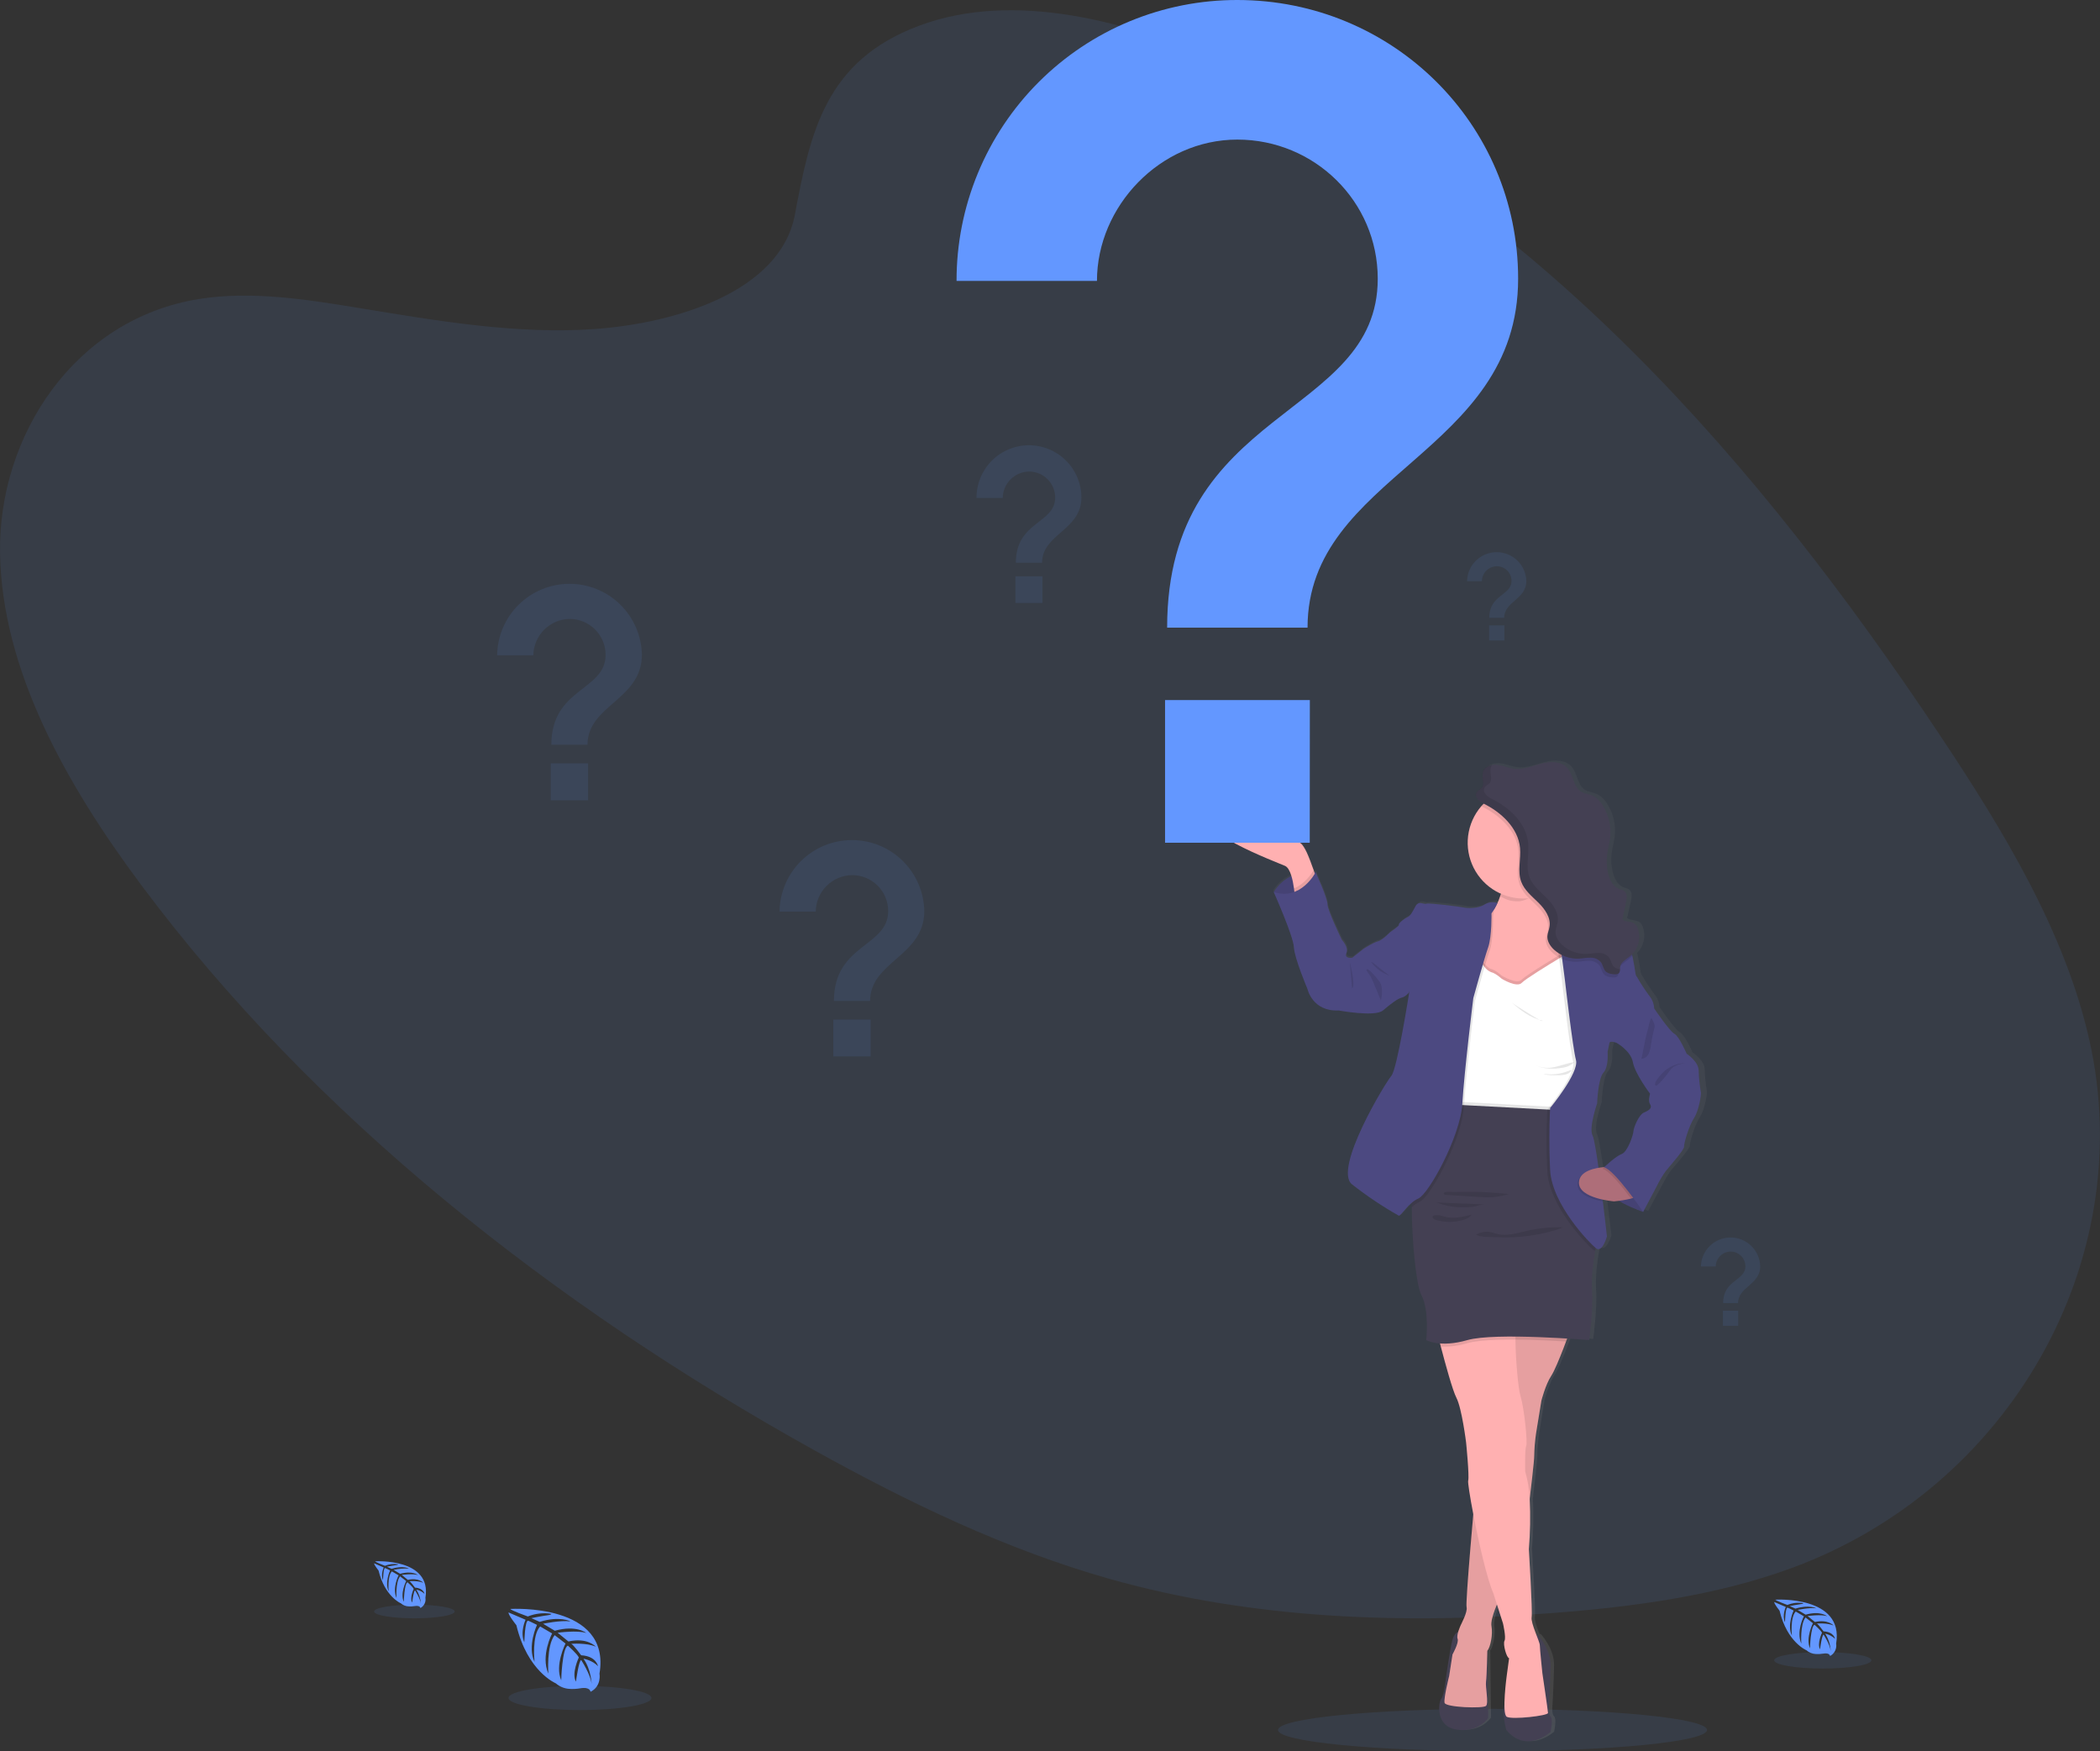 <svg width="481" height="401" viewBox="0 0 481 401" fill="none" xmlns="http://www.w3.org/2000/svg">
<rect x="0" y="0" width="481" height="401" fill="#333333" stroke="none"/>
<g clip-path="url(#clip0)">
<path opacity="0.1" d="M341.854 400.995C368.992 400.995 390.992 398.826 390.992 396.15C390.992 393.475 368.992 391.305 341.854 391.305C314.715 391.305 292.715 393.475 292.715 396.15C292.715 398.826 314.715 400.995 341.854 400.995Z" fill="#6397FF"/>
<path opacity="0.1" d="M210.588 5.866C232.23 -2.18 258.577 4.74 281.077 14.832C351.742 46.537 403.224 106.722 444.127 168.038C458.936 190.24 473.003 213.42 478.571 238.205C489.907 288.652 460.34 340.877 410.056 359.179C392.956 365.409 374.17 367.963 355.355 369.386C321.898 371.921 287.257 370.915 254.069 361.527C230.4 354.818 208.011 344.026 186.536 332.103C126.565 298.788 71.796 255.524 32.36 202.676C15.063 179.496 0.431 153.364 0.009 126.619C-0.412 99.874 17.014 72.999 45.684 68.452C57.538 66.573 70.076 68.528 82.308 70.541C100.318 73.507 118.573 76.627 136.377 75.333C154.771 73.987 178.693 66.798 182.047 49.235C185.597 30.378 188.975 13.902 210.588 5.866Z" fill="#6397FF"/>
<path d="M116.915 368.428C116.915 368.428 140.037 367.033 137.311 383.24C137.311 383.24 137.852 386.115 135.256 387.405C135.256 387.405 135.217 386.202 132.884 386.609C132.055 386.752 131.212 386.793 130.373 386.734C129.239 386.655 128.161 386.209 127.302 385.464C127.302 385.464 120.801 382.78 118.276 372.151C118.276 372.151 116.402 369.836 116.479 369.237L120.379 370.905C120.379 370.905 119.047 373.723 120.096 376.061C120.096 376.061 120.221 371.011 120.973 371.126C121.122 371.149 123 372.084 123 372.084C123 372.084 120.705 376.986 122.434 380.552C122.434 380.552 121.778 374.509 123.714 372.439L126.464 374.044C126.464 374.044 123.781 379.109 125.601 383.24C125.601 383.24 125.122 376.9 127.039 374.432L129.53 376.349C129.53 376.349 127.01 381.342 128.548 384.774C128.548 384.774 128.744 377.389 130.067 376.833C130.067 376.833 132.247 378.75 132.577 379.545C132.577 379.545 130.853 383.168 131.921 385.08C131.921 385.08 132.577 380.164 133.119 380.14C133.119 380.14 135.284 383.398 135.514 385.631C135.514 385.631 135.419 382.31 133.641 379.828C133.641 379.828 135.74 380.188 136.966 381.549C136.966 381.549 136.626 379.243 133.109 379.042C133.109 379.042 131.317 376.574 130.833 376.421C130.833 376.421 134.336 376.129 136.458 377.073C136.458 377.073 134.59 374.897 130.191 375.884L127.733 373.881C127.733 373.881 132.347 373.248 134.297 373.948C134.297 373.948 132.05 372.031 127.072 373.426L124.399 371.825C124.399 371.825 128.328 370.977 130.67 371.284C130.67 371.284 128.198 369.951 123.613 371.394L121.696 370.536C121.696 370.536 124.571 369.971 125.419 369.88C126.267 369.789 126.306 369.558 126.306 369.558C124.482 369.253 122.609 369.46 120.896 370.158C120.896 370.158 116.843 368.705 116.915 368.428Z" fill="#6397FF"/>
<path opacity="0.1" d="M132.841 391.583C141.881 391.583 149.208 390.345 149.208 388.818C149.208 387.291 141.881 386.053 132.841 386.053C123.802 386.053 116.475 387.291 116.475 388.818C116.475 390.345 123.802 391.583 132.841 391.583Z" fill="#6397FF"/>
<path d="M85.941 357.525C85.941 357.525 98.977 356.739 97.439 365.878C97.521 366.341 97.453 366.819 97.245 367.241C97.037 367.663 96.701 368.008 96.285 368.226C96.285 368.226 96.261 367.551 94.948 367.781C94.481 367.86 94.007 367.883 93.535 367.848C92.893 367.808 92.283 367.557 91.8 367.134C91.8 367.134 88.14 365.615 86.702 359.624C86.702 359.624 85.648 358.316 85.687 357.981L87.891 358.939C87.891 358.939 87.138 360.53 87.728 361.848C87.728 361.848 87.799 358.997 88.207 359.064C88.293 359.064 89.352 359.615 89.352 359.615C89.352 359.615 88.058 362.38 89.036 364.407C89.036 364.407 88.662 361 89.754 359.83L91.302 360.736C91.302 360.736 89.793 363.611 90.823 365.921C90.823 365.921 90.559 362.346 91.632 360.957L93.036 362.049C93.036 362.049 91.599 364.862 92.485 366.798C92.485 366.798 92.596 362.634 93.343 362.322C93.343 362.322 94.57 363.405 94.756 363.851C94.756 363.851 93.798 365.892 94.387 366.971C94.387 366.971 94.756 364.201 95.063 364.186C95.063 364.186 96.285 366.022 96.409 367.282C96.348 366.118 95.985 364.99 95.355 364.009C96.06 364.138 96.712 364.471 97.229 364.968C97.229 364.968 97.042 363.669 95.053 363.554C95.053 363.554 94.043 362.159 93.774 362.078C93.774 362.078 95.748 361.91 96.946 362.442C96.946 362.442 95.892 361.215 93.41 361.771L92.025 360.64C92.025 360.64 94.627 360.286 95.729 360.679C95.729 360.679 94.459 359.596 91.652 360.386L90.147 359.481C91.306 359.227 92.493 359.126 93.678 359.179C93.678 359.179 92.289 358.426 89.702 359.241L88.624 358.762C88.624 358.762 90.248 358.441 90.722 358.393C91.197 358.345 91.225 358.211 91.225 358.211C90.196 358.04 89.14 358.158 88.173 358.551C88.173 358.551 85.902 357.683 85.941 357.525Z" fill="#6397FF"/>
<path opacity="0.1" d="M94.919 370.579C100.016 370.579 104.147 369.88 104.147 369.017C104.147 368.154 100.016 367.455 94.919 367.455C89.823 367.455 85.691 368.154 85.691 369.017C85.691 369.88 89.823 370.579 94.919 370.579Z" fill="#6397FF"/>
<path d="M406.669 366.309C406.669 366.309 422.408 365.351 420.564 376.373C420.658 376.933 420.573 377.508 420.322 378.018C420.071 378.527 419.666 378.944 419.164 379.21C419.164 379.21 419.136 378.39 417.55 378.668C416.985 378.764 416.411 378.792 415.839 378.75C415.067 378.7 414.333 378.396 413.75 377.887C413.75 377.887 409.323 376.061 407.603 368.825C407.603 368.825 406.329 367.249 406.381 366.846L409.036 367.977C409.036 367.977 408.13 369.894 408.844 371.49C408.844 371.49 408.93 368.049 409.438 368.135C409.544 368.135 410.818 368.797 410.818 368.797C410.818 368.797 409.256 372.151 410.435 374.547C410.435 374.547 409.989 370.435 411.307 369.027L413.175 370.114C413.175 370.114 411.35 373.565 412.591 376.378C412.591 376.378 412.27 372.065 413.549 370.383L415.245 371.705C415.245 371.705 413.53 375.103 414.574 377.456C414.574 377.456 414.713 372.434 415.614 372.05C415.614 372.05 417.095 373.359 417.32 373.895C417.32 373.895 416.146 376.363 416.874 377.667C416.874 377.667 417.32 374.312 417.689 374.312C417.689 374.312 419.164 376.531 419.318 378.05C419.246 376.646 418.809 375.284 418.048 374.101C418.9 374.263 419.686 374.669 420.31 375.271C420.31 375.271 420.08 373.704 417.679 373.565C417.679 373.565 416.462 371.883 416.136 371.782C416.136 371.782 418.532 371.581 419.969 372.223C419.969 372.223 418.695 370.747 415.7 371.418L414.028 370.052C414.028 370.052 417.167 369.621 418.499 370.095C418.499 370.095 416.965 368.787 413.578 369.741L411.757 368.653C411.757 368.653 414.431 368.078 416.026 368.284C416.026 368.284 414.344 367.378 411.235 368.36L409.932 367.776C409.932 367.776 411.891 367.388 412.466 367.33C413.041 367.273 413.07 367.11 413.07 367.11C411.829 366.903 410.556 367.044 409.39 367.517C409.39 367.517 406.621 366.491 406.669 366.309Z" fill="#6397FF"/>
<path opacity="0.1" d="M417.507 382.076C423.659 382.076 428.646 381.233 428.646 380.192C428.646 379.152 423.659 378.309 417.507 378.309C411.355 378.309 406.367 379.152 406.367 380.192C406.367 381.233 411.355 382.076 417.507 382.076Z" fill="#6397FF"/>
<path d="M390.987 249.97C390.685 248.282 390.51 246.575 390.465 244.861C390.465 242.805 387.671 240.984 387.671 240.984C387.671 240.984 385.946 236.992 384.797 236.403C383.647 235.814 380.096 230.59 380.096 230.59C380.056 229.56 379.681 228.571 379.028 227.772C377.964 226.374 376.993 224.907 376.12 223.383C375.641 222.798 375.88 222.386 375.161 218.979C375.123 218.801 375.08 218.629 375.027 218.466C375.027 218.389 374.979 218.322 374.951 218.245C375.713 217.48 376.245 216.516 376.485 215.462C376.725 214.409 376.663 213.309 376.307 212.289C376.177 211.883 375.943 211.519 375.626 211.234C374.816 210.573 373.523 210.846 372.689 210.218L373.576 206.298C373.786 205.34 373.897 204.128 373.058 203.61C372.744 203.461 372.412 203.35 372.071 203.279C370.634 202.8 369.8 201.281 369.426 199.819C369.067 198.412 368.97 196.95 369.139 195.506C369.302 194.117 369.709 192.765 369.858 191.371C370.128 188.792 369.507 186.197 368.099 184.02C367.552 183.08 366.745 182.318 365.775 181.825C364.889 181.427 363.859 181.346 363.03 180.866C361.248 179.731 361.339 177.033 359.916 175.485C358.493 173.937 355.973 173.942 353.898 174.474C351.823 175.006 349.758 175.911 347.631 175.686C346.261 175.533 344.977 174.91 343.602 174.766C343.208 174.729 342.812 174.746 342.423 174.819V174.776C341.407 174.958 340.473 175.523 340.233 176.486C340.18 176.715 340.157 176.951 340.166 177.186C340.166 177.747 340.301 178.331 340.31 178.868C340.328 179.081 340.303 179.296 340.236 179.499C340.169 179.702 340.063 179.89 339.922 180.052C339.649 180.344 339.246 180.497 338.964 180.799C338.849 180.915 338.758 181.052 338.698 181.204C338.638 181.356 338.609 181.518 338.614 181.681C338.614 182.534 339.678 183.286 340.392 183.631H340.42C340.229 183.823 340.037 184.024 339.86 184.23C337.813 186.542 336.685 189.524 336.688 192.612C336.705 195.106 337.451 197.541 338.833 199.616C340.216 201.692 342.175 203.318 344.469 204.295L344.368 204.607C344.167 205.223 343.931 205.828 343.664 206.418C343.168 206.252 342.642 206.195 342.122 206.253C341.603 206.311 341.102 206.482 340.655 206.754C339.285 207.712 336.607 207.635 335.893 207.458C335.179 207.281 327.748 206.342 327.149 206.576C326.55 206.811 325.366 205.757 324.595 207.166C323.824 208.575 323.464 209.337 322.678 209.691C321.893 210.046 320.537 211.158 320.719 211.393C320.901 211.627 318.754 213.036 318.754 213.036C318.754 213.036 316.91 214.953 315.841 215.207C314.773 215.461 312.511 216.913 312.511 216.913L309.891 218.964C309.891 218.964 307.931 219.261 308.525 217.91C309.119 216.559 307.452 214.857 307.452 214.857C307.452 214.857 304.122 208.105 304.122 206.711C304.122 205.316 301.386 199.369 301.386 199.369L301.051 199.335L300.898 198.899C300.394 197.486 299.743 195.751 299.245 194.735C298.286 192.794 297.697 192.593 297.697 192.593C297.697 192.593 286.16 183.929 278.666 186.569C271.173 189.21 292.345 197.078 294.247 197.903C294.913 198.19 295.392 199.12 295.728 200.208C294.04 201.022 292.619 202.3 291.631 203.893C291.631 203.893 296.212 214.047 296.332 216.573C296.451 219.098 299.484 226.157 299.484 226.157C299.484 226.157 300.615 231.386 306.738 231.088C306.738 231.088 315.185 232.641 317.03 231.088C318.874 229.536 320.537 228.319 321.433 228.141C322.092 227.925 322.671 227.516 323.095 226.967C323.095 226.967 320.302 244.578 318.932 246.107C317.561 247.636 305.454 267.408 309.8 270.945C313.241 273.61 316.879 276.013 320.681 278.133C321.049 278.315 322.156 276.47 323.737 275.162C323.737 275.493 323.737 275.828 323.737 276.183C323.766 283.218 324.696 293.914 325.98 296.31C327.896 299.832 327.11 306.642 327.11 306.642C328.118 307.116 329.212 307.379 330.325 307.413C330.383 307.643 330.45 307.893 330.512 308.132C331.561 312.095 333.262 318.225 334.129 319.854C335.437 322.322 336.386 330.133 336.386 330.133C336.386 330.133 337.162 337.801 336.865 338.879C336.75 339.286 337.253 342.478 338.044 346.546C337.565 352.053 336.654 362.667 336.501 366.506C336.501 366.578 336.501 366.65 336.501 366.717V366.784C336.503 366.827 336.503 366.87 336.501 366.913C336.501 366.999 336.501 367.076 336.501 367.148C336.486 367.39 336.496 367.632 336.53 367.872C336.589 368.237 336.561 368.612 336.448 368.964C336.109 370.025 335.678 371.055 335.16 372.041C334.941 372.525 334.749 373.021 334.585 373.526C334.105 373.737 333.521 374.25 333.195 375.501C332.601 377.791 331.71 384.127 331.71 384.127C331.71 384.127 331.351 388.004 330.641 388.885C329.932 389.767 329.204 395.283 334.268 395.987C339.333 396.692 341.522 393.304 341.522 393.304L341.345 377.93V377.902C341.447 377.772 341.536 377.633 341.609 377.485V377.446C341.642 377.374 341.68 377.298 341.714 377.212L341.757 377.097L341.834 376.91C341.831 376.887 341.831 376.865 341.834 376.843C342.325 375.37 342.473 373.804 342.265 372.266V372.189V372.07C342.265 372.031 342.265 371.988 342.265 371.95V371.71C342.265 371.681 342.265 371.648 342.265 371.619C342.265 371.517 342.275 371.411 342.294 371.303C342.294 371.303 342.294 371.264 342.294 371.245L342.322 371.058V370.977C342.322 370.915 342.322 370.852 342.361 370.785C342.359 370.769 342.359 370.753 342.361 370.737C342.409 370.517 342.466 370.258 342.528 370.047V369.995L342.6 369.765C342.672 369.52 342.754 369.285 342.84 369.027V368.979C342.84 368.902 342.893 368.825 342.921 368.753V368.725C343.008 368.49 343.099 368.245 343.185 368.044L343.209 367.982L343.285 367.79L343.309 367.733L343.492 367.306L344.895 371.643C344.895 371.643 345.672 374.873 345.255 375.635C344.838 376.397 345.734 379.569 346.323 379.627L345.772 383.619C345.474 385.82 345.297 388.035 345.24 390.256C345.202 390.51 345.164 390.735 345.135 390.888C344.752 392.935 345.672 396.107 345.672 396.107C350.367 401.661 355.963 396.538 355.963 396.538C355.963 396.538 356.615 393.601 355.963 393.016C355.311 392.432 355.604 390.313 355.604 390.313C355.604 390.313 355.901 385.085 355.958 381.271C356.016 377.456 352.839 374.082 352.839 374.082L352.662 374.24C352.082 372.745 351.421 371.001 351.56 370.22C351.799 368.868 350.904 354.602 350.904 354.602C351.235 350.778 351.305 346.935 351.114 343.101C351.191 342.454 351.263 341.817 351.335 341.184C351.694 338.117 351.986 335.496 352.101 334.12V333.957C352.13 333.588 352.144 333.325 352.14 333.2C352.14 332.721 352.14 332.175 352.188 331.576C352.298 329.927 352.556 328.092 352.556 328.092L353.802 320.515C353.802 320.515 354.76 316.816 356.126 314.765L356.289 314.506C356.342 314.415 356.394 314.314 356.452 314.209L356.476 314.166C356.528 314.065 356.586 313.96 356.639 313.849L356.663 313.806C356.854 313.428 357.06 312.992 357.276 312.512C357.276 312.474 357.309 312.44 357.324 312.402L357.487 312.038C357.487 311.99 357.525 311.942 357.549 311.894C357.573 311.846 357.65 311.65 357.702 311.53C357.726 311.482 357.747 311.432 357.765 311.381C357.827 311.238 357.894 311.089 357.956 310.936L358.047 310.715C358.09 310.605 358.138 310.495 358.186 310.385L358.301 310.092C358.335 310.02 358.363 309.949 358.392 309.877L358.522 309.546C358.522 309.498 358.565 309.445 358.584 309.397C358.924 308.549 359.25 307.711 359.542 306.949C359.633 306.709 359.724 306.469 359.806 306.259C362.853 306.445 364.923 306.613 364.923 306.613C364.923 306.613 365.881 299.746 365.574 295.227C365.373 292.141 365.948 288.259 366.326 286.122C366.37 285.887 366.408 285.676 366.446 285.484L366.528 285.552C368.018 286.726 369.086 282.849 369.086 282.849C369.086 282.849 368.684 279.231 368.128 274.846L368.07 274.41C368.929 274.593 369.798 274.726 370.672 274.807C370.672 274.807 371.151 274.764 371.808 274.683C373.623 275.734 375.54 276.601 377.528 277.271L380.695 271.424C381.29 270.212 381.988 269.053 382.78 267.959C383.738 266.785 387.12 263.028 387.063 262.324C387.005 261.619 388.194 257.565 389.382 255.744C390.57 253.923 391.044 250.262 390.987 249.97ZM377.782 254.431C376.532 254.958 375.344 257.896 375.286 258.778C375.229 259.659 373.916 263.531 372.55 264.001C371.29 264.432 368.885 266.646 368.502 267.001C368.109 267.035 367.663 267.087 367.198 267.164C366.676 263.46 366.159 260.393 365.828 259.774C364.87 258.011 366.877 252.375 366.877 252.375C366.877 252.375 367.074 246.682 368.315 245.331C369.556 243.979 369.273 240.572 369.273 240.572C369.273 240.572 369.57 239.163 369.69 238.521C369.81 237.879 371.458 238.521 371.472 238.521C371.472 238.521 374.682 240.28 375.161 242.92C375.641 245.561 379.148 250.142 379.148 250.142C379.148 250.142 378.611 251.728 379.148 252.538C379.684 253.348 379.033 253.904 377.782 254.431Z" fill="url(#paint0_linear)"/>
<path d="M291.766 204.252C292.742 202.641 294.172 201.353 295.877 200.551C297.581 199.748 299.484 199.465 301.348 199.738V206.596H297.184L293.926 205.771L291.766 204.252Z" fill="#4C4981"/>
<path opacity="0.1" d="M291.766 204.252C292.742 202.641 294.172 201.353 295.877 200.551C297.581 199.748 299.484 199.465 301.348 199.738V206.596H297.184L293.926 205.771L291.766 204.252Z" fill="black"/>
<path d="M301.66 201.554L296.557 205.129C296.557 205.129 296.514 204.415 296.385 203.438C296.131 201.588 295.56 198.813 294.329 198.276C292.456 197.452 271.6 189.603 278.997 186.962C286.395 184.322 297.745 192.976 297.745 192.976C297.745 192.976 298.33 193.178 299.264 195.109C299.743 196.125 300.4 197.855 300.893 199.268C301.348 200.543 301.66 201.554 301.66 201.554Z" fill="#FFB0B1"/>
<path d="M342.424 207.06L343.003 206.787L344.632 208.647L343.3 211.488L341.029 210.578L341.556 208.306L342.424 207.06Z" fill="#4C4981"/>
<path d="M334.705 373.498C334.705 373.498 333.239 373.325 332.654 375.611C332.07 377.897 331.188 384.237 331.188 384.237C331.188 384.237 330.839 388.104 330.134 388.986C329.43 389.868 328.73 395.374 333.708 396.074C338.687 396.773 340.857 393.395 340.857 393.395L340.68 378.026L334.705 373.498Z" fill="#444053"/>
<path d="M352.078 374.188C352.078 374.188 355.211 377.542 355.154 381.347C355.096 385.152 354.799 390.371 354.799 390.371C354.799 390.371 354.512 392.484 355.154 393.069C355.796 393.654 355.154 396.586 355.154 396.586C355.154 396.586 349.644 401.7 345.015 396.155C345.015 396.155 344.115 392.987 344.488 390.946C344.862 388.905 345.906 379.728 345.906 379.728L352.078 374.188Z" fill="#444053"/>
<path d="M359.84 304.112C359.84 304.112 356.678 312.958 355.327 315.009C353.976 317.06 353.046 320.76 353.046 320.76L351.815 328.317C351.574 330.007 351.437 331.709 351.403 333.416C351.46 335.117 348.356 359.902 348.356 359.902L343.435 366.175C343.435 366.175 341.269 370.57 341.619 372.405C341.969 374.24 341.384 377.154 340.661 378.031C340.661 378.031 340.546 383.782 340.369 385.061C340.191 386.341 341.015 389.987 340.369 390.63C339.722 391.272 331.112 390.984 330.877 389.925C330.642 388.866 331.931 383.772 331.931 383.772L332.693 378.85C332.693 378.85 334.217 376.157 333.867 375.275C333.517 374.394 334.509 372.347 334.566 372.17C334.624 371.993 336.21 369.122 335.918 368.011C335.625 366.899 337.762 343.254 337.762 343.254L343.794 300.886L359.84 304.112Z" fill="#FFB0B1"/>
<path opacity="0.1" d="M359.84 304.112C359.84 304.112 359.361 305.444 358.705 307.193C357.66 309.953 356.156 313.754 355.327 315.009C353.98 317.06 353.041 320.76 353.041 320.76L351.81 328.322C351.572 330.012 351.436 331.714 351.403 333.421C351.403 334.092 350.952 338.371 350.377 343.302C349.491 350.84 348.356 359.907 348.356 359.907L343.435 366.18C343.435 366.18 343.186 366.659 342.874 367.416C342.256 368.854 341.384 371.188 341.619 372.391C341.969 374.207 341.384 377.135 340.661 378.017C340.661 378.017 340.541 383.767 340.369 385.047C340.196 386.326 341.015 389.968 340.369 390.615C339.722 391.262 331.112 390.97 330.877 389.916C330.642 388.861 331.931 383.763 331.931 383.763L332.693 378.836C332.693 378.836 334.217 376.143 333.862 375.261C333.508 374.379 334.509 372.333 334.566 372.156C334.624 371.979 336.21 369.108 335.918 367.996C335.692 367.148 336.876 353.265 337.427 346.681C337.614 344.61 337.733 343.264 337.733 343.264L342.922 306.814L343.344 303.877L343.766 300.896L359.84 304.112Z" fill="black"/>
<path d="M354.569 392.245C354.622 392.892 346.304 393.831 345.116 393.126C343.928 392.422 345.116 383.691 345.116 383.691L345.658 379.708C345.078 379.646 344.196 376.483 344.604 375.721C345.011 374.959 344.254 371.739 344.254 371.739L342.874 367.426L342.031 364.785C340.66 361.762 338.677 353.136 337.446 346.695C336.669 342.65 336.176 339.464 336.286 339.056C336.578 338.002 335.807 330.325 335.807 330.325C335.807 330.325 334.849 322.528 333.584 320.07C332.726 318.44 331.054 312.321 330.019 308.372C329.492 306.345 329.128 304.888 329.128 304.888C329.128 304.888 337.982 304.145 343.353 303.887C345.821 303.767 347.555 303.752 347.354 303.954C347.153 304.155 347.1 305.228 347.109 306.781C347.133 310.802 347.694 317.875 348.288 319.777C349.107 322.413 349.927 330.32 349.577 331.087C349.227 331.854 349.342 336.948 349.342 336.948C349.946 339.017 350.293 341.153 350.377 343.307C350.564 347.123 350.497 350.948 350.176 354.755C350.176 354.755 351.053 368.998 350.818 370.344C350.583 371.691 352.691 375.913 352.691 376.732C352.691 377.552 353.276 383.12 353.276 383.12C353.276 383.12 354.531 391.603 354.569 392.245Z" fill="#FFB0B1"/>
<path d="M359.193 221.068L358.187 222.156L357.531 222.865L353.698 226.986L343.794 228.103L338.524 226.694L337.221 226.344C337.221 226.344 337.221 223.699 337.455 220.527C337.791 216.458 338.591 211.517 340.503 210.171C341.46 209.421 342.224 208.453 342.731 207.348C343.113 206.586 343.433 205.794 343.689 204.981C343.727 204.875 343.756 204.775 343.789 204.669C344.221 203.249 344.532 201.795 344.719 200.323C344.719 200.323 345.984 199.623 347.742 198.808C352.327 196.666 360.247 193.71 357.492 200.323C357.087 201.291 356.742 202.283 356.457 203.294C356.414 203.442 356.376 203.591 356.342 203.735C355.423 207.415 356.031 209.648 356.716 210.88C356.832 211.093 356.965 211.297 357.114 211.489C357.301 211.746 357.525 211.973 357.78 212.164L358.92 219.405L359.016 220.004L359.193 221.068Z" fill="#FFB0B1"/>
<path opacity="0.1" d="M357.497 200.677C356.975 201.933 357.751 199.652 357.497 200.677C355.408 202.163 350.487 206.394 347.723 206.394C345.854 206.394 345.294 206.054 343.693 205.33C344.178 203.814 344.522 202.256 344.723 200.677C344.723 200.677 361.306 191.534 357.497 200.677Z" fill="black"/>
<path d="M361.718 192.976C361.715 196.132 360.546 199.176 358.434 201.521C356.323 203.867 353.419 205.348 350.281 205.68C349.84 205.723 349.395 205.752 348.944 205.752C346.418 205.752 343.948 205.003 341.848 203.599C339.747 202.195 338.11 200.2 337.143 197.865C336.176 195.531 335.923 192.962 336.416 190.484C336.909 188.006 338.126 185.729 339.912 183.942C341.699 182.156 343.975 180.939 346.452 180.446C348.93 179.953 351.498 180.206 353.832 181.173C356.166 182.14 358.161 183.777 359.565 185.878C360.968 187.979 361.718 190.449 361.718 192.976Z" fill="#FFB0B1"/>
<path opacity="0.1" d="M363.534 249.61L361.713 254.359C361.713 254.359 360.232 254.422 357.923 254.493C350.128 254.743 332.951 255.059 332.185 253.056C332.013 252.548 331.922 252.016 331.916 251.479C331.816 248.427 333.239 243.74 333.239 243.74C333.239 243.74 334.058 234.362 334.058 233.954C334.058 233.547 333.354 226.977 333.354 226.977L334.762 221.705L338.686 218.95C338.686 218.95 340.445 221.648 341.499 221.878C342.553 222.108 343.961 223.407 343.961 223.407C343.961 223.407 347.416 225.515 348.532 224.341C349.649 223.167 358.316 218.011 358.316 218.011L362.887 223.052L363.534 249.61Z" fill="black"/>
<path d="M363.534 250.339L361.713 255.083C361.713 255.083 360.233 255.15 357.923 255.222H357.698C356.701 255.255 355.561 255.289 354.344 255.313C348.149 255.457 339.616 255.495 335.155 254.834C333.478 254.594 332.381 254.249 332.199 253.779C332.098 253.497 332.028 253.205 331.988 252.907C331.96 252.687 331.94 252.428 331.931 252.203C331.83 249.15 333.253 244.463 333.253 244.463C333.253 244.463 334.073 235.085 334.073 234.678C334.073 234.27 333.368 227.7 333.368 227.7L334.777 222.429L337.474 220.541L338.701 219.678C339.113 220.296 339.563 220.888 340.047 221.451C340.425 221.959 340.931 222.358 341.513 222.606C342.572 222.841 343.976 224.135 343.976 224.135C343.976 224.135 347.43 226.244 348.547 225.069C349.395 224.173 354.665 220.948 357.099 219.477C357.847 219.022 358.33 218.739 358.33 218.739L358.944 219.42L362.901 223.78L363.534 250.339Z" fill="white"/>
<path opacity="0.1" d="M301.66 201.554L296.557 205.129C296.557 205.129 296.514 204.415 296.385 203.438C298.905 202.374 300.438 200.021 300.879 199.268C301.348 200.543 301.66 201.554 301.66 201.554Z" fill="black"/>
<path d="M319.589 213.688L318.477 213.391C318.477 213.391 316.656 215.308 315.602 215.562C314.548 215.816 312.325 217.258 312.325 217.258L309.743 219.309C309.743 219.309 307.826 219.606 308.396 218.255C308.967 216.904 307.342 215.207 307.342 215.207C307.342 215.207 304.06 208.469 304.06 207.06C304.06 205.652 301.348 199.738 301.348 199.738C301.348 199.738 297.947 206.361 291.737 204.252C291.737 204.252 296.251 214.388 296.366 216.908C296.481 219.429 299.47 226.459 299.47 226.459C299.47 226.459 300.587 231.678 306.619 231.386C306.619 231.386 314.941 232.933 316.757 231.386C318.573 229.838 320.211 228.62 321.069 228.443C321.927 228.266 322.708 227.274 322.708 227.274V220.306L319.589 213.688Z" fill="#4C4981"/>
<path opacity="0.1" d="M309.158 220.306C309.158 220.306 310.624 225.76 309.685 226.344L309.158 220.306Z" fill="black"/>
<path opacity="0.1" d="M357.924 255.198C350.128 255.447 332.952 255.759 332.185 253.76C332.013 253.252 331.923 252.72 331.917 252.184L357.382 253.525L357.924 255.198Z" fill="black"/>
<path opacity="0.1" d="M359.84 304.112C359.84 304.112 359.361 305.444 358.704 307.193C355.47 306.996 351.187 306.79 347.119 306.762C345.682 306.762 344.273 306.762 342.941 306.81C340.114 306.896 337.671 307.126 336.114 307.567C334.145 308.173 332.087 308.439 330.029 308.353C329.502 306.326 329.138 304.869 329.138 304.869C329.138 304.869 337.992 304.126 343.363 303.867L343.784 300.886L359.84 304.112Z" fill="black"/>
<path d="M366.696 282.662L365.699 284.77C365.699 284.77 365.56 285.398 365.383 286.395C365.009 288.542 364.425 292.414 364.645 295.5C364.937 300.014 363.998 306.867 363.998 306.867C363.998 306.867 342.438 305.051 336.113 306.867C329.789 308.683 326.675 306.867 326.675 306.867C326.675 306.867 327.441 300.072 325.563 296.554C324.284 294.158 323.383 283.462 323.354 276.427C323.354 273.183 323.517 270.725 323.925 270.226C325.213 268.645 330.719 252.821 330.719 252.821L331.974 252.888L335.328 253.065L354.397 254.072L357.391 254.23L357.708 255.188L366.696 282.662Z" fill="#444053"/>
<path d="M376.188 275.627L376.365 277.506C376.365 277.506 366.921 274.429 367.4 270.648C367.88 266.867 367.4 267.294 367.4 267.294L374.99 267.936L376.188 275.627Z" fill="#4C4981"/>
<path opacity="0.1" d="M376.188 275.627L376.365 277.506C376.365 277.506 366.921 274.429 367.4 270.648C367.88 266.867 367.4 267.294 367.4 267.294L374.99 267.936L376.188 275.627Z" fill="black"/>
<path opacity="0.1" d="M315.459 221.82C316.423 222.64 317.56 223.231 318.784 223.55C318.43 223.473 318.1 223.309 317.826 223.071C317.15 222.592 316.508 222.07 315.857 221.562C315.33 221.15 314.673 220.464 314.026 220.297C314.45 220.853 314.93 221.363 315.459 221.82Z" fill="black"/>
<path opacity="0.1" d="M315.602 224.288C315.906 224.631 316.152 225.022 316.33 225.443C316.633 226.636 316.614 227.888 316.278 229.071L314.764 225.419C314.5 224.796 314.237 224.173 313.92 223.579C313.781 223.325 312.909 222.266 313.01 222.046C313.278 221.423 315.319 223.939 315.602 224.288Z" fill="black"/>
<path opacity="0.1" d="M357.847 244.511C358.879 244.386 359.844 243.935 360.602 243.222C359.045 243.419 357.569 244.032 356.036 244.353C354.612 244.684 353.12 244.546 351.781 243.96C353.544 244.823 355.969 244.852 357.847 244.511Z" fill="black"/>
<path opacity="0.1" d="M353.444 233.782C353.165 233.823 352.881 233.753 352.653 233.585C351.484 232.914 350.331 232.215 349.194 231.486C348.087 230.772 346.751 230.049 345.807 229.148C348.13 231.247 350.296 233.02 353.444 233.782Z" fill="black"/>
<path opacity="0.1" d="M356.692 246.213C357.306 246.24 357.921 246.19 358.522 246.064C359.131 245.937 359.668 245.585 360.027 245.077C359.809 245.027 359.581 245.063 359.39 245.177C357.533 245.959 355.494 246.203 353.506 245.882C354.459 246.289 355.681 246.208 356.692 246.213Z" fill="black"/>
<path opacity="0.1" d="M345.596 273.423C344.376 273.79 343.122 274.036 341.854 274.156C340.866 274.201 339.877 274.182 338.893 274.098L334.101 273.796L331.706 273.643C331.423 273.643 330.269 273.643 330.839 273.073C331.126 272.795 332.726 272.972 333.138 272.958C333.934 272.932 334.732 272.918 335.534 272.915C337.12 272.915 338.711 272.915 340.297 273.01C342.074 273.097 343.823 273.231 345.596 273.423Z" fill="black"/>
<path opacity="0.1" d="M340.043 275.795C339.229 275.761 338.179 276.245 337.341 276.351C336.403 276.461 335.458 276.498 334.514 276.461C332.647 276.416 330.802 276.039 329.066 275.349C332.722 275.536 336.387 275.646 340.043 275.795Z" fill="black"/>
<path opacity="0.1" d="M329.78 278.306C330.134 278.377 330.483 278.474 330.824 278.593C332.846 279.168 334.997 278.66 337.053 278.152C336.54 278.924 335.615 279.255 334.691 279.466C333.187 279.847 331.619 279.904 330.091 279.633C329.612 279.537 328.409 279.365 328.175 278.867C327.782 278.133 329.329 278.234 329.78 278.306Z" fill="black"/>
<path opacity="0.1" d="M341.115 282.087C341.721 282.211 342.32 282.371 342.907 282.566C345.183 283.131 347.545 282.355 349.83 281.833C352.578 281.209 355.395 280.948 358.21 281.056C357.707 281.056 356.907 281.497 356.414 281.646C355.767 281.842 355.11 282.024 354.454 282.187C353.165 282.504 351.857 282.762 350.54 282.949C347.88 283.334 345.188 283.451 342.505 283.299C341.278 283.232 339.151 283.357 338.102 282.739C339.009 282.199 340.067 281.971 341.115 282.087Z" fill="black"/>
<path opacity="0.1" d="M341.973 209.811C341.973 209.811 342.088 215.207 341.211 217.67C340.933 218.437 340.502 219.851 340.033 221.437C339.52 223.196 338.959 225.165 338.528 226.708C338.097 228.252 337.81 229.287 337.81 229.287C337.81 229.287 335.831 245.408 335.318 253.089C335.318 253.224 335.318 253.363 335.289 253.492C335.261 253.923 335.213 254.374 335.141 254.839C334.001 262.468 327.422 274.233 325.213 275.172C324.525 275.488 323.896 275.921 323.354 276.451C323.354 273.207 323.517 270.749 323.925 270.25C325.213 268.669 330.719 252.845 330.719 252.845L331.974 252.912C331.945 252.692 331.926 252.433 331.916 252.208C331.816 249.155 333.239 244.468 333.239 244.468C333.239 244.468 334.058 235.09 334.058 234.683C334.058 234.275 333.354 227.705 333.354 227.705L334.762 222.434L337.46 220.546C337.795 216.477 338.595 211.536 340.507 210.19C341.464 209.44 342.228 208.472 342.735 207.367C343.113 207.42 342.424 207.084 342.424 207.084L341.973 209.811Z" fill="black"/>
<path d="M343.003 206.787C342.515 206.62 341.996 206.564 341.483 206.622C340.97 206.68 340.476 206.851 340.038 207.123C338.686 208.081 336.051 208 335.347 207.827C334.643 207.655 327.322 206.711 326.723 206.945C326.124 207.18 324.964 206.126 324.203 207.535C323.441 208.944 323.091 209.701 322.329 210.051C321.567 210.401 320.216 211.517 320.413 211.752C320.609 211.987 318.496 213.391 318.496 213.391L322.77 227.288C322.77 227.288 320.015 244.866 318.669 246.39C317.322 247.914 305.368 267.662 309.647 271.18C313.034 273.844 316.619 276.247 320.37 278.368C320.849 278.603 322.535 275.44 324.878 274.443C327.221 273.446 334.489 260.258 334.94 252.759C335.39 245.259 337.46 228.558 337.46 228.558C337.46 228.558 339.98 219.415 340.857 216.951C341.734 214.488 341.619 209.092 341.619 209.092L343.003 206.787Z" fill="#4C4981"/>
<path opacity="0.1" d="M366.696 282.662L365.699 284.77C365.699 284.77 365.561 285.398 365.383 286.395C365.206 286.373 365.039 286.298 364.904 286.179C363.438 285.005 354.843 276.159 354.416 268.305C354.114 262.511 354.258 257.517 354.354 255.294C354.383 254.594 354.411 254.172 354.411 254.081C354.411 254.081 361.09 245.992 360.328 243.126C359.567 240.261 357.808 224.916 357.808 224.916L357.55 222.903L357.104 219.501L356.04 211.268L357.142 211.527C357.33 211.784 357.554 212.012 357.808 212.203L358.949 219.444L362.906 223.804L363.553 250.353L361.732 255.097C361.732 255.097 360.252 255.164 357.942 255.236H357.717L366.696 282.662Z" fill="black"/>
<path d="M370.385 238.837C370.385 238.837 368.746 238.191 368.631 238.837C368.516 239.484 368.219 240.884 368.219 240.884C368.219 240.884 368.511 244.286 367.261 245.633C366.01 246.979 365.823 252.663 365.823 252.663C365.823 252.663 363.849 258.289 364.784 260.048C365.124 260.685 365.651 263.881 366.178 267.715C366.513 270.111 366.844 272.742 367.136 275.148C367.668 279.518 368.066 283.136 368.066 283.136C368.066 283.136 367.007 287.004 365.541 285.83C364.074 284.655 355.479 275.809 355.057 267.955C354.77 262.439 354.885 257.647 354.981 255.284C355.019 254.283 355.057 253.717 355.057 253.717C355.057 253.717 361.736 245.628 360.975 242.757C360.213 239.887 358.454 224.547 358.454 224.547L358.148 222.175L357.817 219.626L357.741 219.065L356.682 210.918C356.869 210.961 363.442 212.447 364.309 213.314C365.176 214.182 370.538 215.423 370.538 215.423C371.346 215.642 372.081 216.075 372.666 216.675C373.251 217.275 373.664 218.021 373.863 218.835C373.916 218.998 373.954 219.17 373.992 219.348C374.697 222.75 374.471 223.157 374.951 223.747C375.43 224.336 370.385 238.837 370.385 238.837Z" fill="#4C4981"/>
<path opacity="0.1" d="M367.175 275.143C364.78 274.664 361.225 273.557 361.306 271.113C361.378 268.827 364.128 268.003 366.212 267.71C366.548 270.097 366.878 272.737 367.175 275.143Z" fill="black"/>
<path d="M374.606 273.926C374.51 274.132 374.127 274.309 373.581 274.467C372.299 274.772 370.998 274.985 369.686 275.105C369.686 275.105 361.541 274.458 361.656 270.763C361.742 268.113 365.421 267.408 367.486 267.25C367.943 267.208 368.402 267.188 368.861 267.193C368.861 267.193 374.956 273.169 374.606 273.926Z" fill="#AE6E79"/>
<path opacity="0.1" d="M374.606 273.926C374.511 274.132 374.127 274.309 373.581 274.467C371.459 271.626 368.498 267.979 367.046 267.658L367.487 267.25C367.944 267.208 368.403 267.188 368.862 267.193C368.862 267.193 374.956 273.169 374.606 273.926Z" fill="black"/>
<path d="M372.556 223.354L374.951 223.708C375.816 225.232 376.776 226.7 377.826 228.103C378.47 228.903 378.839 229.889 378.88 230.916C378.88 230.916 382.397 236.13 383.508 236.714C384.62 237.299 386.321 241.286 386.321 241.286C386.321 241.286 389.076 243.102 389.076 245.154C389.125 246.864 389.301 248.568 389.603 250.252C389.665 250.545 389.196 254.182 388.022 256.003C386.848 257.824 385.674 261.84 385.736 262.559C385.799 263.278 382.454 267.015 381.52 268.185C380.74 269.278 380.054 270.436 379.469 271.645L376.365 277.506C376.365 277.506 369.801 267.835 367.4 267.308C367.4 267.308 370.093 264.73 371.439 264.26C372.786 263.79 374.079 259.947 374.137 259.046C374.194 258.145 375.368 255.236 376.595 254.733C377.821 254.23 378.473 253.679 377.946 252.855C377.419 252.03 377.946 250.458 377.946 250.458C377.946 250.458 374.487 245.887 374.017 243.27C373.548 240.654 370.385 238.876 370.385 238.876L368.569 234.419L372.556 223.354Z" fill="#4C4981"/>
<path opacity="0.1" d="M381.27 245.23C382.596 244.111 384.265 243.478 385.999 243.438C384.888 243.63 383.719 243.874 382.904 244.65C382.584 244.986 382.297 245.352 382.046 245.743C381.769 246.141 379.507 249.016 379.172 248.561C378.611 247.895 380.815 245.618 381.27 245.23Z" fill="black"/>
<path opacity="0.1" d="M375.962 242.456C376.321 242.425 376.665 242.299 376.959 242.091C377.252 241.883 377.486 241.6 377.634 241.272C377.92 240.612 378.096 239.909 378.156 239.192C378.328 237.992 378.569 236.803 378.88 235.632C378.973 235.4 379.012 235.15 378.995 234.901C378.977 234.652 378.904 234.41 378.779 234.194C378.651 233.819 378.477 233.462 378.262 233.13C377.83 233.609 377.706 234.726 377.529 235.368C377.308 236.163 377.107 236.964 376.915 237.764C376.815 238.147 376.019 242.456 375.962 242.456Z" fill="black"/>
<path opacity="0.1" d="M373.888 218.797C373.651 219.105 373.38 219.385 373.078 219.63C372.12 220.392 370.85 221.035 370.73 222.237C370.764 222.628 370.715 223.022 370.586 223.392C370.28 223.919 369.528 223.871 368.929 223.771C368.423 223.725 367.939 223.547 367.525 223.253C366.897 222.717 366.84 221.758 366.361 221.082C366.069 220.734 365.702 220.457 365.286 220.273C364.871 220.089 364.419 220.004 363.965 220.023C363.069 219.995 362.178 220.196 361.282 220.234C360.706 220.263 360.129 220.225 359.562 220.119C359.375 220.091 359.189 220.052 359.006 220.004C358.606 219.906 358.215 219.773 357.837 219.606C357.642 219.529 357.451 219.439 357.267 219.338C356.667 219.03 356.111 218.643 355.614 218.188C354.737 217.383 354.009 216.271 354.081 215.078C354.124 214.345 354.454 213.669 354.56 212.945C354.919 210.875 353.544 208.92 352.054 207.439C351.46 206.85 350.827 206.279 350.233 205.68C349.308 204.827 348.578 203.784 348.092 202.623C347.692 201.387 347.561 200.08 347.708 198.789C347.843 197.481 347.88 196.164 347.819 194.85C347.378 190.192 343.401 186.622 339.424 184.681L339.247 184.59C340.427 183.236 341.879 182.146 343.508 181.391C345.138 180.636 346.908 180.234 348.704 180.21C350.5 180.186 352.28 180.541 353.929 181.253C355.578 181.964 357.059 183.015 358.274 184.337C359.489 185.66 360.412 187.223 360.982 188.927C361.552 190.63 361.757 192.434 361.582 194.222C361.407 196.01 360.858 197.74 359.969 199.301C359.08 200.862 357.872 202.217 356.424 203.28C356.38 203.428 356.342 203.577 356.309 203.72C355.389 207.401 355.997 209.634 356.682 210.866C356.869 210.909 363.443 212.394 364.31 213.262C365.177 214.129 370.539 215.37 370.539 215.37C371.353 215.587 372.095 216.02 372.684 216.623C373.273 217.226 373.689 217.977 373.888 218.797Z" fill="black"/>
<path d="M338.404 181.212C338.668 180.91 339.065 180.756 339.334 180.464C340.163 179.563 339.334 178.092 339.636 176.903C339.961 175.586 341.581 175.01 342.932 175.149C344.283 175.288 345.548 175.911 346.899 176.065C348.998 176.3 351.029 175.389 353.075 174.857C355.121 174.325 357.593 174.296 359.002 175.863C360.41 177.43 360.314 180.1 362.068 181.235C362.878 181.758 363.898 181.815 364.775 182.194C365.735 182.686 366.53 183.447 367.065 184.384C368.453 186.564 369.064 189.15 368.8 191.721C368.651 193.111 368.249 194.462 368.086 195.852C367.92 197.295 368.018 198.756 368.373 200.165C368.742 201.602 369.542 203.155 370.975 203.615C371.306 203.688 371.628 203.799 371.933 203.946C372.762 204.463 372.652 205.68 372.441 206.629L371.588 210.564C372.407 211.187 373.682 210.918 374.463 211.575C374.776 211.861 375.007 212.224 375.134 212.629C375.519 213.729 375.561 214.921 375.254 216.045C374.946 217.17 374.305 218.174 373.414 218.926C372.455 219.688 371.186 220.33 371.066 221.528C371.102 221.919 371.053 222.313 370.922 222.683C370.62 223.21 369.863 223.162 369.264 223.062C368.761 223.015 368.278 222.837 367.865 222.544C367.233 222.007 367.18 221.049 366.701 220.373C366.41 220.025 366.042 219.748 365.627 219.565C365.211 219.381 364.759 219.295 364.306 219.314C363.405 219.285 362.518 219.487 361.618 219.53C359.54 219.615 357.512 218.882 355.969 217.488C355.087 216.678 354.364 215.571 354.431 214.373C354.474 213.645 354.805 212.965 354.91 212.241C355.265 210.175 353.894 208.215 352.404 206.735C350.914 205.254 349.165 203.888 348.437 201.919C347.527 199.479 348.408 196.757 348.164 194.17C347.723 189.507 343.751 185.941 339.77 183.996C338.883 183.541 337.374 182.386 338.404 181.212Z" fill="#444053"/>
<path opacity="0.1" d="M369.738 221.456C369.106 220.915 369.053 219.961 368.574 219.285C368.283 218.937 367.915 218.66 367.5 218.475C367.085 218.291 366.633 218.204 366.179 218.222C365.278 218.193 364.387 218.394 363.491 218.437C361.406 218.529 359.369 217.793 357.823 216.391C356.941 215.586 356.222 214.474 356.289 213.281C356.333 212.548 356.663 211.867 356.769 211.148C357.128 209.078 355.753 207.118 354.263 205.637C352.773 204.156 351.029 202.791 350.296 200.821C349.39 198.387 350.296 195.665 350.027 193.072C349.582 188.409 345.61 184.844 341.633 182.898C340.704 182.443 339.194 181.288 340.225 180.114C340.483 179.812 340.881 179.659 341.149 179.367C341.978 178.47 341.149 176.994 341.456 175.811C341.515 175.575 341.617 175.352 341.758 175.154C340.756 175.341 339.841 175.907 339.597 176.865C339.305 178.053 340.124 179.525 339.295 180.426C339.027 180.718 338.629 180.871 338.366 181.168C337.335 182.342 338.845 183.502 339.774 183.953C343.756 185.898 347.728 189.468 348.168 194.126C348.413 196.719 347.531 199.441 348.441 201.88C349.17 203.845 350.919 205.235 352.409 206.696C353.899 208.158 355.283 210.132 354.914 212.203C354.712 212.903 354.552 213.615 354.435 214.335C354.368 215.528 355.092 216.64 355.973 217.445C357.517 218.848 359.553 219.584 361.636 219.491C362.537 219.448 363.424 219.252 364.324 219.276C364.778 219.259 365.23 219.346 365.645 219.53C366.061 219.715 366.428 219.991 366.72 220.34C367.199 221.015 367.252 221.974 367.884 222.511C368.297 222.801 368.78 222.978 369.283 223.023C369.882 223.133 370.639 223.172 370.941 222.649C371.049 222.436 371.095 222.197 371.075 221.959C370.593 221.912 370.132 221.739 369.738 221.456Z" fill="black"/>
<path d="M299.993 192.976H266.852V160.313H300.017L299.993 192.976ZM299.514 143.727H267.331C267.331 92.968 315.569 95.935 315.569 63.822C315.569 46.134 301.095 31.964 283.41 31.964C265.726 31.964 251.256 47.241 251.256 64.325H219.098C219.083 55.874 220.737 47.503 223.964 39.692C227.191 31.881 231.927 24.784 237.902 18.808C243.877 12.832 250.972 8.094 258.782 4.867C266.591 1.639 274.961 -0.015 283.41 -2.73071e-05C318.932 -2.73071e-05 347.723 28.346 347.723 63.822C347.723 103.976 299.49 108.548 299.49 143.727H299.514Z" fill="#6397FF"/>
<path opacity="0.1" d="M134.7 183.248H126.153V174.804H134.7V183.248ZM134.571 170.549H126.282C126.282 157.466 138.715 158.228 138.715 149.943C138.711 148.858 138.493 147.786 138.074 146.786C137.655 145.786 137.043 144.879 136.274 144.115C135.504 143.352 134.591 142.748 133.588 142.338C132.585 141.927 131.51 141.719 130.427 141.724C128.238 141.774 126.153 142.671 124.612 144.226C123.07 145.781 122.19 147.873 122.157 150.062H113.868C113.923 145.711 115.685 141.556 118.775 138.493C121.865 135.43 126.034 133.703 130.385 133.686C134.735 133.669 138.918 135.363 142.031 138.402C145.145 141.441 146.939 145.583 147.028 149.933C147.004 160.284 134.571 161.463 134.571 170.53V170.549Z" fill="#6397FF"/>
<path opacity="0.1" d="M199.42 241.909H190.873V233.489H199.42V241.909ZM199.296 229.215H191.007C191.007 216.127 203.44 216.894 203.44 208.608C203.436 207.525 203.218 206.452 202.799 205.453C202.38 204.453 201.768 203.546 200.998 202.783C200.228 202.02 199.316 201.417 198.312 201.007C197.309 200.597 196.235 200.389 195.151 200.395C192.953 200.434 190.857 201.328 189.305 202.885C187.754 204.443 186.869 206.544 186.839 208.743H178.55C178.605 204.392 180.367 200.237 183.457 197.173C186.546 194.11 190.716 192.384 195.066 192.367C199.417 192.35 203.599 194.043 206.713 197.083C209.826 200.122 211.621 204.263 211.71 208.613C211.724 218.964 199.296 220.148 199.296 229.215Z" fill="#6397FF"/>
<path opacity="0.1" d="M238.776 138.063H232.581V131.972H238.776V138.063ZM238.685 128.857H232.676C232.676 119.378 241.689 119.929 241.689 113.929C241.685 113.144 241.527 112.367 241.223 111.643C240.919 110.919 240.475 110.261 239.917 109.709C239.359 109.156 238.698 108.719 237.971 108.422C237.244 108.125 236.466 107.974 235.681 107.977C234.091 108.01 232.575 108.658 231.454 109.787C230.333 110.915 229.694 112.435 229.672 114.025H223.664C223.651 110.838 224.905 107.776 227.15 105.513C229.394 103.25 232.446 101.971 235.633 101.958C238.82 101.946 241.881 103.2 244.144 105.445C246.406 107.69 247.684 110.742 247.697 113.929C247.687 121.429 238.685 122.287 238.685 128.857Z" fill="#6397FF"/>
<path opacity="0.1" d="M344.584 146.66H341.082V143.209H344.584V146.66ZM344.532 141.46H341.116C341.116 136.103 346.209 136.414 346.209 133.021C346.209 132.578 346.121 132.138 345.95 131.729C345.779 131.319 345.528 130.948 345.213 130.636C344.897 130.324 344.523 130.077 344.112 129.911C343.7 129.745 343.26 129.662 342.816 129.667C341.918 129.685 341.062 130.052 340.428 130.689C339.795 131.326 339.433 132.185 339.419 133.084H336.022C336.062 131.313 336.792 129.627 338.055 128.386C339.319 127.146 341.017 126.447 342.788 126.44C344.559 126.434 346.263 127.119 347.536 128.35C348.81 129.581 349.552 131.26 349.606 133.031C349.625 137.243 344.532 137.746 344.532 141.46Z" fill="#6397FF"/>
<path opacity="0.1" d="M398.132 303.589H394.629V300.139H398.132V303.589ZM398.079 298.39H394.682C394.682 293.027 399.78 293.344 399.78 289.951C399.773 289.056 399.412 288.2 398.775 287.571C398.138 286.942 397.278 286.591 396.383 286.596C395.484 286.614 394.627 286.98 393.993 287.617C393.359 288.255 392.998 289.114 392.986 290.013H389.589C389.629 288.242 390.358 286.557 391.622 285.316C392.886 284.075 394.584 283.377 396.355 283.37C398.126 283.363 399.829 284.048 401.103 285.279C402.376 286.51 403.119 288.19 403.172 289.96C403.191 294.192 398.098 294.676 398.098 298.39H398.079Z" fill="#6397FF"/>
</g>
<defs>
<linearGradient id="paint0_linear" x1="334.043" y1="398.733" x2="334.043" y2="174.1" gradientUnits="userSpaceOnUse">
<stop stop-color="#808080" stop-opacity="0.25"/>
<stop offset="0.54" stop-color="#808080" stop-opacity="0.12"/>
<stop offset="1" stop-color="#808080" stop-opacity="0.1"/>
</linearGradient>
<clipPath id="clip0">
<rect width="481" height="401" fill="white"/>
</clipPath>
</defs>
</svg>

